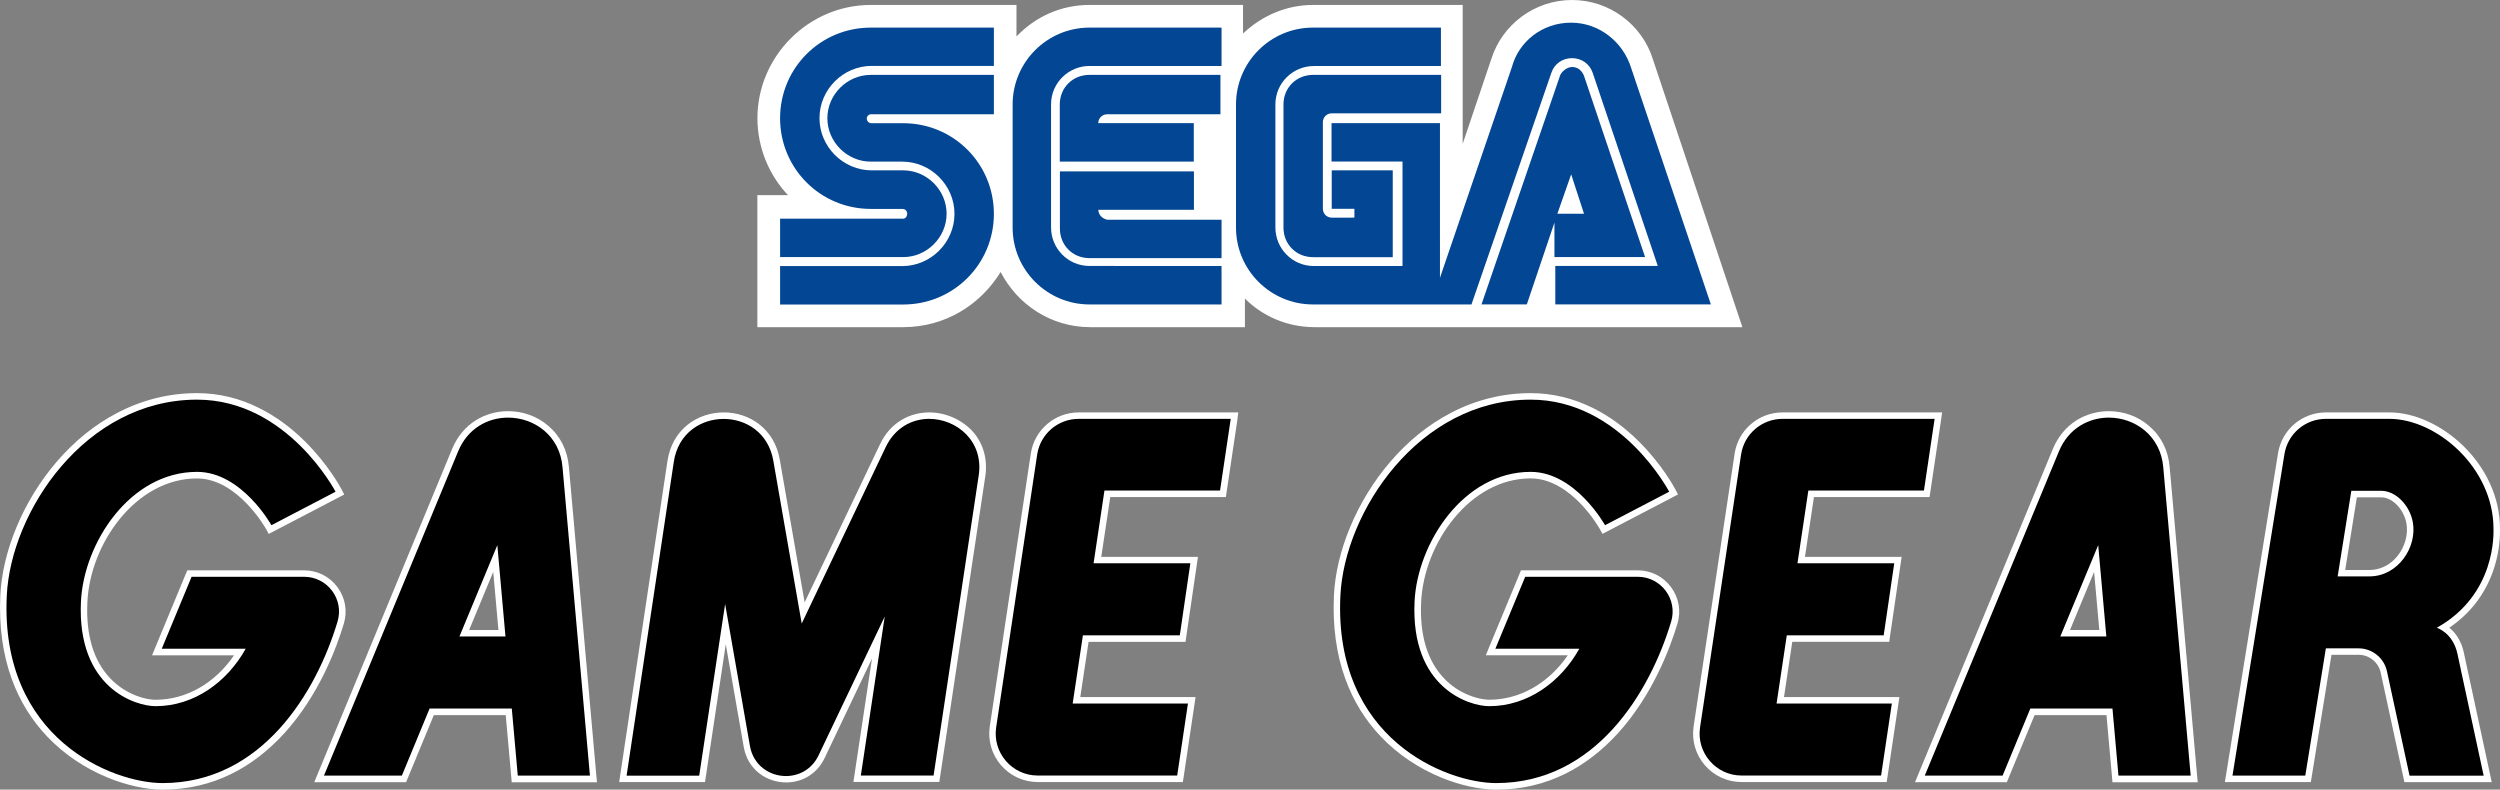 <?xml version="1.0" encoding="utf-8"?>
<!-- Generator: Adobe Illustrator 26.0.1, SVG Export Plug-In . SVG Version: 6.00 Build 0)  -->
<svg version="1.1" id="Layer_1" xmlns="http://www.w3.org/2000/svg" xmlns:xlink="http://www.w3.org/1999/xlink" x="0px" y="0px"
	 viewBox="0 0 3839 1212.5" style="enable-background:new 0 0 3839 1212.5;" xml:space="preserve">
<rect x="0" y="0" width="3839" height="1212.5" fill="#808080" stroke="none"/>
<style type="text/css">
	.st0{fill:#D60700;}
	.st1{fill:#FFFFFF;}
	.st2{fill:#00916D;}
	.st3{fill:#034693;}
</style>
<g>
	<g>
		<g>
			<g>
				<path class="st1" d="M2538.1,90.8C2521.5,37.8,2471.5,0,2414,0S2306.6,37.8,2290,90.8l-43.9,130.1V7.6h-229.9
					c-40.9,0-78.7,16.6-107.4,43.9V7.6h-235.9c-43.9,0-83.2,18.2-112,48.4V7.6h-223.8c-95.3,0-174,78.7-174,174
					c0,45.4,18.2,87.8,46.9,118H1163v202.8h223.8c63.6,0,118-33.3,149.8-84.7c25.7,49.9,77.2,84.7,137.7,84.7h237.4v-43.9
					c27.2,27.2,65.1,43.9,107.4,43.9h656.5L2538.1,90.8z"/>
				<g>
					<g>
						<path class="st3" d="M1387,335.8h-189.1v59H1387c36.3,0,66.6-30.3,66.6-66.6s-30.3-66.6-66.6-66.6h-48.4
							c-43.9,0-80.2-36.3-80.2-80.2s36.3-80.2,80.2-80.2h187.6V42.4h-189.1c-77.2,0-139.2,62-139.2,139.2s62,139.2,139.2,139.2h48.4
							c4.5,0,7.6,3,7.6,7.6C1393,332.8,1390,335.8,1387,335.8z"/>
						<path class="st3" d="M1337.1,175.5h189.1V115h-189.1c-36.3,0-66.6,30.3-66.6,66.6s30.3,66.6,66.6,66.6h48.4
							c43.9,0,80.2,36.3,80.2,80.2s-36.3,80.2-80.2,80.2h-187.6v59H1387c77.2,0,139.2-62,139.2-139.2s-62-139.2-139.2-139.2h-48.4
							c-4.5,0-7.6-3-7.6-7.6C1331,178.6,1334,175.5,1337.1,175.5z"/>
					</g>
					<g>
						<path class="st3" d="M2016.3,115c-25.7,0-45.4,19.7-45.4,45.4v189.1c0,25.7,19.7,45.4,45.4,45.4h122.4V261.6H2045v59h34.8
							v13.6H2045c-7.6,0-13.6-6.1-13.6-13.6v-133c0-7.6,6.1-13.6,13.6-13.6h168v-59H2016.3z"/>
						<path class="st3" d="M2388.5,394.8h137.7l-93.8-278.3c-3-7.6-9.1-13.6-18.2-13.6c-7.6,0-15.1,6.1-18.2,12.1L2275,467.4h69.6
							l42.4-125.6v53H2388.5z M2412.7,267.7l19.7,60.5h-40.9L2412.7,267.7z"/>
						<path class="st3" d="M2504.8,104.4c-12.1-39.3-48.4-69.6-92.3-69.6c-43.9,0-80.2,28.8-90.8,68.1l-110.5,323.7V189.1h-166.5v59
							h109v160.4h-136.2c-33.3,0-59-27.2-59-59V160.4c0-33.3,27.2-59,59-59h195.2v-59h-196.7c-65.1,0-118,53-118,118v189.1
							c0,65.1,53,118,118,118h243.6l122.6-355.5c4.5-13.6,16.6-22.7,31.8-22.7c15.1,0,27.2,9.1,31.8,22.7l99.9,296.4h-157.4v59
							h238.9l0,0L2504.8,104.4z"/>
					</g>
					<g>
						<path class="st3" d="M1673,408.4c-33.3,0-59-27.2-59-59V160.3c0-33.3,27.2-59,59-59h202.8V42.4H1673c-65.1,0-118,53-118,118
							v189.1c0,65.1,53,118,118,118h202.8v-59L1673,408.4L1673,408.4z"/>
						<path class="st3" d="M1686.6,322.2h146.8v-59h-205.8v87.8c0,25.7,19.7,45.4,45.4,45.4h202.8v-59h-175.5
							C1692.7,335.8,1686.6,329.7,1686.6,322.2z"/>
						<path class="st3" d="M1833.3,189.1h-146.8c0-7.6,6.1-13.6,13.6-13.6h174V115h-201.3c-25.7,0-45.4,19.7-45.4,45.4v87.8h205.8
							V189.1z"/>
					</g>
				</g>
			</g>
		</g>
	</g>
	<g>
		<g>
			<path d="M1593.3,1195.9c-20.2,0-39.3-8.8-52.5-24.1c-13.2-15.3-19.1-35.5-16.1-55.5l63-419c2.4-16.4,10.7-31.4,23.3-42.2
				c12.6-10.8,28.7-16.8,45.3-16.8h239.4l-17.8,120h-177.5L1685.1,860h148.5L1816,980.6h-148.9l-14.2,94.7h177l-18,120.5H1593.3z"/>
			<path class="st1" d="M1889.9,643.2l-16.4,110.1h-177.5L1679.3,865h148.6l-16.2,110.6h-148.8l-15.7,104.7h177l-16.5,110.6h-177.3
				h-37c-39.3,0-69.5-35.1-63.7-73.9l63-419c4.7-31.5,31.8-54.8,63.7-54.8H1889.9 M1901.5,633.3h-11.5h-233.6
				c-17.8,0-35.1,6.4-48.5,18c-13.5,11.6-22.4,27.7-25,45.3l-63,419c-3.2,21.4,3.1,43.1,17.3,59.5c14.1,16.4,34.7,25.8,56.3,25.8h37
				h177.3h8.6l1.3-8.5l16.5-110.6l1.7-11.4h-11.5h-165.5l12.7-84.8h140.3h8.6l1.2-8.5l16.2-110.6l1.7-11.4h-11.5h-137l13.8-91.8
				h168.9h8.6l1.3-8.5l16.4-110.1L1901.5,633.3L1901.5,633.3z"/>
		</g>
		<g>
			<path d="M2674.2,1195.9c-20.2,0-39.3-8.8-52.5-24.1c-13.2-15.3-19.1-35.5-16.1-55.5l63-419c2.4-16.4,10.7-31.4,23.3-42.2
				c12.6-10.8,28.7-16.8,45.3-16.8h239.4l-17.9,120h-177.5L2765.9,860h148.5l-17.7,120.5h-148.9l-14.2,94.7h177l-18,120.5H2674.2z"
				/>
			<path class="st1" d="M2970.8,643.2l-16.4,110.1h-177.5L2760.2,865h148.6l-16.2,110.6h-148.8l-15.7,104.7h177l-16.5,110.6h-177.3
				h-37c-39.3,0-69.5-35.1-63.7-73.9l63-419c4.7-31.5,31.8-54.8,63.7-54.8H2970.8 M2982.3,633.3h-11.5h-233.6
				c-17.8,0-35.1,6.4-48.5,18c-13.5,11.6-22.4,27.7-25,45.3l-63,419c-3.2,21.4,3.1,43.1,17.3,59.5c14.1,16.4,34.7,25.8,56.3,25.8h37
				h177.3h8.6l1.3-8.5l16.5-110.6l1.7-11.4H2905h-165.5l12.7-84.8h140.3h8.6l1.2-8.5l16.2-110.6l1.7-11.4h-11.5h-137l13.8-91.8
				h168.9h8.6l1.3-8.5l16.4-110.1L2982.3,633.3L2982.3,633.3z"/>
		</g>
		<g>
			<path d="M790.5,1196l-9.2-103H663l-42.6,103H490.1L699,691c14.3-34.2,44.7-54.7,81.2-54.7c40.6,0,84.1,27.7,88.6,80.8l42.6,478.9
				H790.5z M770.8,972.4l-10.2-114.7L713,972.4H770.8z"/>
			<path class="st1" d="M780.2,641.3c39.9,0,79.5,27.2,83.6,76.2l42.1,473.5H795.1l-9.2-103H659.7l-42.6,103H497.5l206.1-498.1
				C718.3,657.7,749.2,641.3,780.2,641.3 M705.5,977.4h70.7l-12.5-140.3L705.5,977.4 M780.2,631.4c-17.9,0-35.1,4.9-49.7,14.1
				c-15.9,10-28.4,25.1-36.1,43.6l-206.1,498.2l-5.7,13.8h14.9h119.5h6.6l2.5-6.1l40.1-96.9h110.4l8.4,94l0.8,9.1h9.1h110.9h10.9
				l-1-10.8l-42.1-473.5c-2.2-25.6-13.2-47.5-31.9-63.2C824.9,639.2,803,631.4,780.2,631.4L780.2,631.4z M720.4,967.4l37-89.2
				l8,89.2H720.4L720.4,967.4z"/>
		</g>
		<g>
			<path d="M1206.9,1196.7c-30.3,0-55-20.7-60.2-50.3l-32.8-187.9L1078,1196H956.4l73.4-487.6c7.3-48.4,46.2-70.1,81.5-70.1
				c34.5,0,72.9,21.1,81.1,68.2l40.9,234.7l122.3-256.8c13.7-28.9,40.3-46.2,71.1-46.2c24.4,0,48.2,10.7,63.7,28.7
				c10.5,12.2,22,33.1,17.3,63.9l-70,465.1H1316l32.6-216.8l-87.1,182.9C1251.2,1183.7,1230.8,1196.7,1206.9,1196.7z"/>
			<path class="st1" d="M1426.8,643.2c42.1,0,84.1,34.1,76.1,86.9l-69.3,460.8h-111.7l36.7-244.2L1257,1159.9
				c-10.3,21.7-30.3,31.8-50.1,31.8c-25.2,0-50.1-16.4-55.3-46.2l-38.1-218l-39.8,263.6H962.2l72.5-481.9
				c6.6-43.9,41.5-65.9,76.6-65.9c34.4,0,68.8,21.3,76.2,64.1l43.6,250.1l129-270.9C1374.5,656.5,1400.8,643.2,1426.8,643.2
				 M1426.8,633.3L1426.8,633.3c-15.3,0-30.1,4.1-42.8,11.8c-14.1,8.6-25.1,21.1-32.7,37.2L1235.6,925l-38.2-219.3
				c-3.9-22.5-14.9-41.3-31.7-54.3c-15.1-11.7-34.4-18.1-54.3-18.1c-20.3,0-39.9,6.6-55.1,18.6c-17,13.4-27.8,32.7-31.3,55.7
				l-72.5,481.9l-1.7,11.4h11.6h111.6h8.6l1.3-8.5l30.6-203.1l27.6,157.8c2.9,16.5,11.1,30.5,23.8,40.4c11.6,9,26.2,14,41.3,14
				c25.8,0,47.9-14,59.1-37.5l72.7-152.7l-26.8,178l-1.7,11.4h11.6h111.7h8.6l1.3-8.5l69.3-460.8c3.8-25.5-2.7-49.6-18.5-67.9
				C1477.8,644.7,1452.6,633.3,1426.8,633.3L1426.8,633.3z"/>
		</g>
		<g>
			<path d="M249.6,1207.6c-48.5,0-120.9-24.6-173.2-79.5c-23.6-24.8-41.7-54.1-53.7-87C9,1003.6,3.2,961,5.4,914.7
				c3.2-68,35-143.5,85-201.9c27.2-31.8,58.3-56.8,92.4-74.6c37.7-19.6,78-29.5,119.8-29.5c32.4,0,64.1,7.6,94,22.6
				c23.9,12,46.7,28.6,67.9,49.5c36,35.5,54.4,70.5,55.2,71.9l2.3,4.4l-107.2,56l-2.4-4.2c-0.4-0.8-45-79.3-109.8-79.3
				c-96.7,0-168.9,102.4-173.3,194.3c-2.5,52.3,9.8,93.1,36.5,121.1c25.9,27.1,58,34.4,73,34.4c51.6,0,99.5-29.1,129.8-78.2H240.9
				l49.9-120.4h176c18.8,0,35.9,8.6,47.1,23.7c11.1,15,14.5,33.8,9.1,51.7c-11.2,37.4-37.9,108.9-90.5,166.7
				c-23.9,26.2-50.5,46.7-79,60.8C321.4,1199.5,286.4,1207.6,249.6,1207.6z"/>
			<path class="st1" d="M302.6,613.7c138.8,0,212.7,141.4,212.7,141.4l-98.5,51.4c0,0-45.5-81.9-114.2-81.9
				c-103.3,0-174,109.6-178.3,199.1c-6.3,133.3,84.3,160.7,114.5,160.7c59.6,0,110.2-37.4,138.5-88.2H248.4l45.8-110.5h126.6h46.1
				c35.9,0,61.8,34.5,51.4,68.9c-32.6,108.8-116.4,247.9-268.7,247.9c-75.8,0-249.7-67.3-239.2-287.6
				C16.4,786.3,130.4,613.7,302.6,613.7 M302.6,603.7c-42.6,0-83.6,10.1-122.1,30.1c-34.7,18-66.3,43.5-93.9,75.8
				c-25.2,29.4-46.4,64-61.4,100.2C10.6,845,2,881.2,0.5,914.5c-2.2,47,3.7,90.2,17.6,128.3c12.2,33.6,30.6,63.4,54.8,88.7
				c25.4,26.6,57.5,48.3,92.8,62.7c28.6,11.7,59.2,18.4,84.1,18.4c37.6,0,73.3-8.2,106.1-24.5c29.1-14.4,56.2-35.3,80.5-61.9
				c53.3-58.5,80.3-130.8,91.6-168.6c5.8-19.4,2.2-39.8-9.9-56.1c-12.1-16.3-30.8-25.7-51.1-25.7h-46.1H294.2h-6.6L285,882
				l-45.8,110.5l-5.7,13.8h14.9h111c-29.5,43.1-73.6,68.3-120.7,68.3c-3.2,0-14.9-0.5-30.7-6.8c-14.8-5.9-27.8-14.6-38.7-26.1
				c-25.7-27-37.6-66.5-35.1-117.4c4.3-89.7,74.5-189.6,168.3-189.6c62.1,0,105.1,76,105.5,76.7l4.7,8.5l8.6-4.5l98.5-51.4l8.8-4.6
				l-4.6-8.8c-0.8-1.5-19.6-37.1-56.1-73.2c-21.5-21.3-44.8-38.2-69.1-50.4C368.2,611.5,335.8,603.7,302.6,603.7L302.6,603.7z"/>
		</g>
		<g>
			<path d="M2297.5,1207.6c-48.5,0-120.9-24.6-173.2-79.5c-23.6-24.8-41.7-54.1-53.7-87c-13.7-37.5-19.5-80-17.3-126.4
				c3.2-68,35-143.5,85-201.9c27.2-31.8,58.3-56.8,92.4-74.6c37.7-19.6,78-29.5,119.8-29.5c32.4,0,64.1,7.6,94,22.6
				c23.9,12,46.7,28.6,67.9,49.5c36,35.5,54.4,70.5,55.2,71.9l2.3,4.4l-107.2,56l-2.4-4.2c-0.4-0.8-45-79.3-109.8-79.3
				c-96.7,0-168.9,102.4-173.3,194.3c-2.5,52.3,9.8,93.1,36.5,121.1c25.9,27.1,58,34.4,73,34.4c51.6,0,99.5-29.1,129.8-78.2h-127.7
				l49.9-120.4h176c18.8,0,35.9,8.6,47.1,23.7c11.1,15,14.5,33.8,9.1,51.7c-11.2,37.4-37.9,108.9-90.5,166.7
				c-23.9,26.2-50.5,46.7-79,60.8C2369.3,1199.5,2334.3,1207.6,2297.5,1207.6z"/>
			<path class="st1" d="M2350.5,613.7c138.8,0,212.7,141.4,212.7,141.4l-98.5,51.4c0,0-45.5-81.9-114.2-81.9
				c-103.3,0-174,109.6-178.3,199.1c-6.3,133.3,84.3,160.7,114.5,160.7c59.6,0,110.2-37.4,138.5-88.2h-128.9l45.8-110.5h126.6h46.1
				c35.9,0,61.8,34.5,51.4,68.9c-32.6,108.8-116.4,247.9-268.7,247.9c-75.8,0-249.7-67.3-239.2-287.6
				C2064.4,786.3,2178.3,613.7,2350.5,613.7 M2350.5,603.7c-42.6,0-83.6,10.1-122.1,30.1c-34.7,18-66.3,43.5-93.9,75.8
				c-25.2,29.4-46.4,64-61.4,100.2c-14.6,35.2-23.2,71.4-24.7,104.7c-2.2,47,3.7,90.2,17.6,128.3c12.2,33.6,30.6,63.4,54.8,88.7
				c25.4,26.6,57.5,48.3,92.8,62.7c28.6,11.7,59.2,18.4,84.1,18.4c37.6,0,73.3-8.2,106.1-24.5c29.1-14.4,56.2-35.3,80.5-61.9
				c53.3-58.5,80.3-130.8,91.6-168.6c5.8-19.4,2.2-39.8-9.9-56.1c-12.1-16.3-30.8-25.7-51.1-25.7h-46.1h-126.6h-6.6l-2.5,6.1
				l-45.8,110.5l-5.7,13.8h14.9h111c-29.5,43.1-73.6,68.3-120.7,68.3c-3.2,0-14.9-0.5-30.7-6.8c-14.8-5.9-27.8-14.6-38.7-26.1
				c-25.7-27-37.6-66.5-35.1-117.4c4.3-89.7,74.5-189.6,168.3-189.6c31.8,0,58.6,20.4,75.4,37.6c18.9,19.3,30,39,30.1,39.2l4.7,8.4
				l8.6-4.5l98.5-51.4l8.8-4.6l-4.6-8.8c-0.8-1.5-19.6-37.1-56.1-73.2c-21.5-21.3-44.8-38.2-69.1-50.4
				C2416.1,611.5,2383.7,603.7,2350.5,603.7L2350.5,603.7z"/>
		</g>
		<g>
			<path d="M3696.1,1196.1l-35.5-164.2c-3.9-18.1-20.2-31.3-38.7-31.3h-46l-31.6,195.3h-121.9l80.7-499.5
				c5.5-33.8,34.3-58.2,68.5-58.2h97.7c37,0,78.4,18.9,110.5,50.6c35,34.5,54.3,78.2,54.3,123c0,0.2,0,0.4,0,0.8
				c0.4,23.8-4.6,103-81.6,151c8.7,5.5,21.4,17,26.2,39.5c1.6,7.9,3,14,3.9,18.4c0.7,3.1,1.2,5.5,1.6,7.4l0.1,0.5v0.2l1.4,6.2
				l34.5,160.3H3696.1z M3638.5,880.1c17.8,0,34.2-8,46.3-22.6c13.1-15.7,18.8-36.2,15.3-54.9c-4.4-23.8-24.3-43.9-43.4-43.9H3615
				l-19.5,121.4H3638.5z"/>
			<path class="st1" d="M3669.2,643.2c72.4,0,159.8,75,159.8,168.7c0,6.3,4.4,101-87.1,152.1c0,0,24.8,7.4,31.8,40.2
				c2.8,13.2,4.5,21,5.5,25.7v0.3c1.5,6.7,1.5,6.7,1.5,6.7l33.2,154.2h-113.8l-34.7-160.3c-4.4-20.5-22.6-35.2-43.6-35.2h-50.2
				L3540,1191h-111.8l79.8-493.7c5.1-31.2,31.9-54.1,63.6-54.1h57.2H3669.2 M3589.7,885.1h48.8c43.7,0,73.7-44.6,66.6-83.4
				c-4.8-26.1-26.4-48-48.3-48h-46.1L3589.7,885.1 M3669.2,633.3h-40.4h-57.2c-17.7,0-34.8,6.3-48.2,17.7
				c-13.4,11.4-22.4,27.3-25.2,44.7l-79.8,493.7l-1.9,11.5h11.7H3540h8.5l1.4-8.4l30.3-187h41.7c16.2,0,30.5,11.5,33.9,27.4
				l34.7,160.3l1.7,7.8h8h113.8h12.3l-2.6-12l-33.2-154.2l0,0l0,0l-1.3-5.7v-0.2l-0.2-1c-0.4-1.9-0.9-4.3-1.6-7.4
				c-1-4.4-2.3-10.5-3.9-18.3l0,0l0,0c-4.1-19.3-13.7-31.2-22.3-38.3c15.3-10.4,28.6-22.7,39.6-36.6c11.7-14.8,20.9-31.6,27.4-49.9
				c7.4-20.9,11.1-43.3,10.8-64.8c0-0.3,0-0.5,0-0.7c0-23.9-5.3-47.5-15.7-70c-9.6-20.8-23.1-39.8-40-56.5
				C3750.1,652.8,3707.5,633.3,3669.2,633.3L3669.2,633.3z M3619.2,763.7h37.6c16.9,0,34.5,18.3,38.5,39.9
				c3.1,17-2.3,36.5-14.3,50.9c-11.1,13.4-26.2,20.8-42.5,20.8h-37.2L3619.2,763.7L3619.2,763.7z"/>
		</g>
		<g>
			<path d="M3248.6,1196l-9.2-103h-118.3l-42.6,103h-130.3l208.9-505c7.3-17.5,19.2-31.8,34.2-41.3c13.8-8.7,30.1-13.4,47-13.4
				c40.5,0,84,27.7,88.6,80.8l42.6,478.9H3248.6z M3229,972.4l-10.2-114.7l-47.6,114.7H3229z"/>
			<path class="st1" d="M3238.3,641.3c39.8,0,79.4,27.2,83.6,76.2l42.1,473.5h-110.9l-9.2-103h-126.1l-42.6,103h-119.5l206.1-498.1
				C3176.4,657.7,3207.5,641.3,3238.3,641.3 M3163.8,977.4h70.7L3222,837.1L3163.8,977.4 M3238.3,631.4c-17.8,0-35,4.9-49.7,14.1
				c-15.9,10.1-28.4,25.1-36.1,43.6l-206.1,498.2l-5.7,13.8h14.9h119.5h6.6l2.5-6.1l40.1-96.9h110.4l8.4,94l0.8,9.1h9.1h110.9h10.9
				l-1-10.8l-42.1-473.5c-2.2-25.6-13.3-47.5-32-63.2C3282.9,639.2,3261,631.4,3238.3,631.4L3238.3,631.4z M3178.7,967.4l37-89.2
				l8,89.2H3178.7L3178.7,967.4z"/>
		</g>
	</g>
</g>
</svg>
